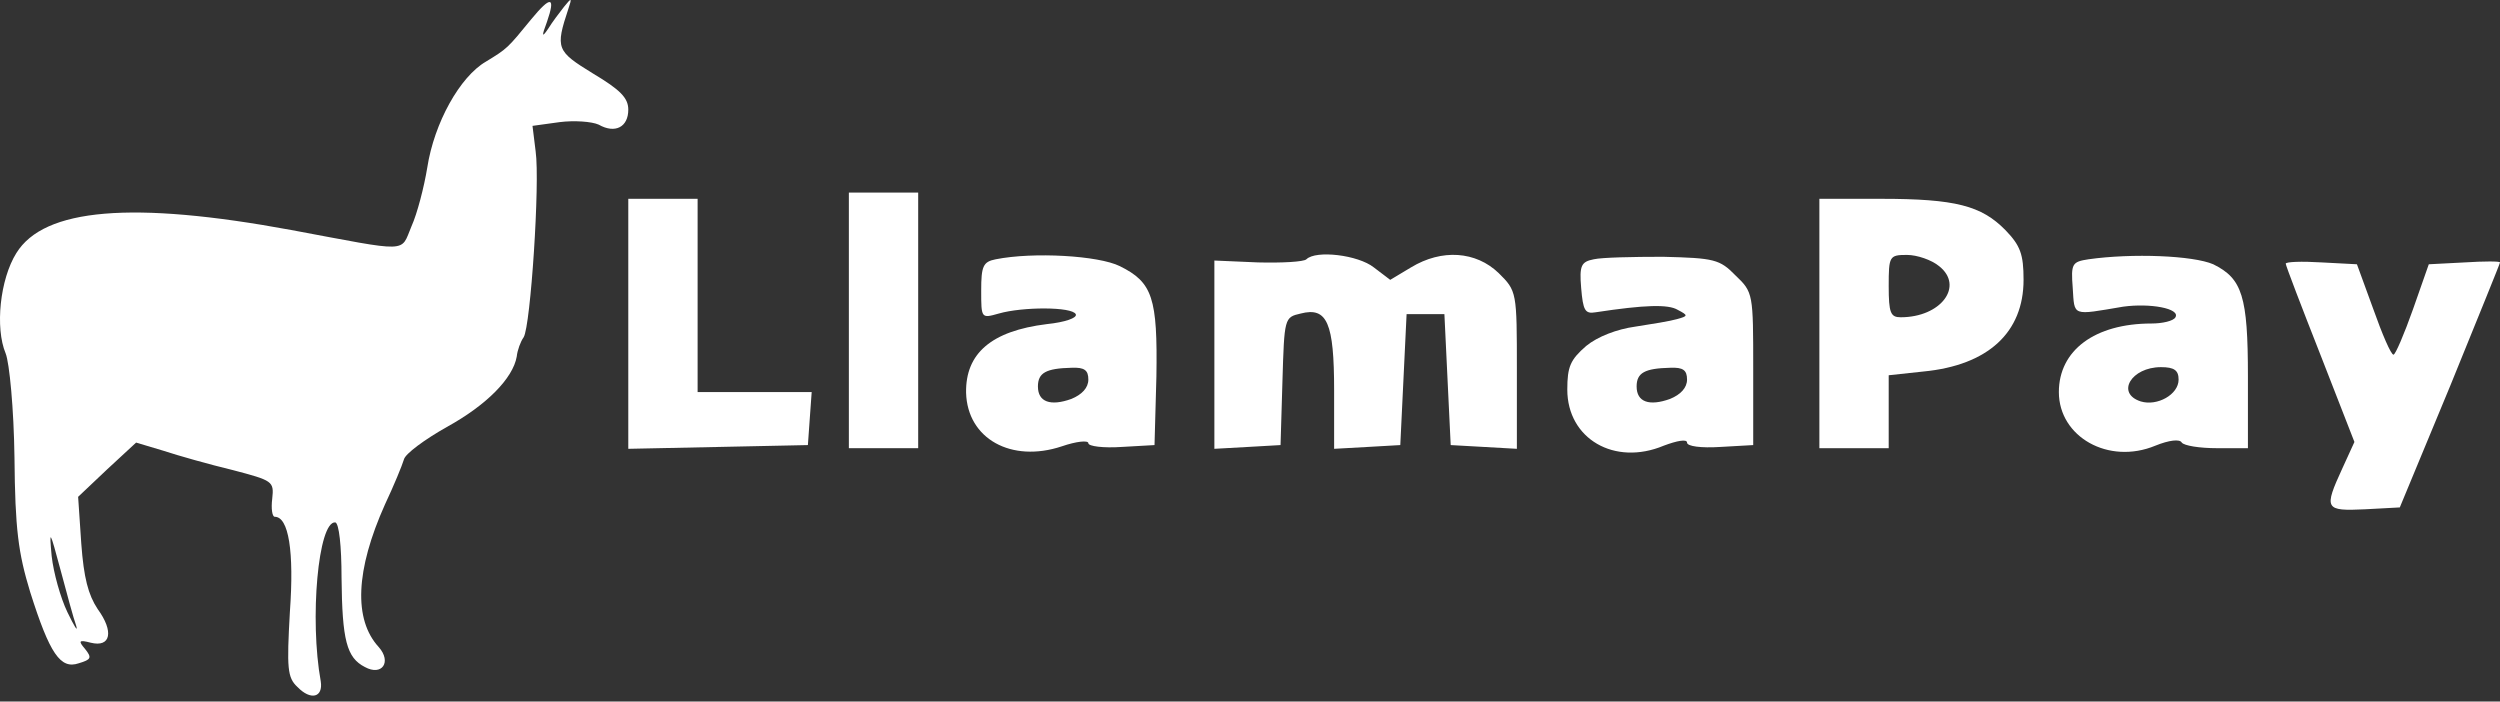 <svg width="196" height="55" viewBox="0 0 196 55" fill="none" xmlns="http://www.w3.org/2000/svg">
<rect x="0" y="0" width="196" height="55" fill="#333333" stroke="none"/>
<path d="M41.649 1.51C39.772 3.808 39.772 3.808 38.092 4.834C36.066 6.007 34.041 9.624 33.497 13.143C33.25 14.659 32.706 16.76 32.262 17.738C31.372 19.84 32.262 19.791 22.825 18.031C10.374 15.734 3.457 16.32 1.283 19.84C-0.002 21.892 -0.397 25.705 0.443 27.709C0.739 28.442 1.085 32.059 1.135 35.871C1.184 41.492 1.431 43.35 2.37 46.429C3.902 51.268 4.742 52.49 6.174 52.001C7.163 51.708 7.212 51.561 6.668 50.877C6.125 50.242 6.174 50.144 7.113 50.388C8.694 50.779 8.941 49.508 7.657 47.749C6.915 46.625 6.57 45.305 6.372 42.617L6.125 38.951L8.398 36.8L10.671 34.698L12.795 35.334C13.981 35.725 16.402 36.409 18.23 36.849C21.392 37.68 21.491 37.729 21.343 39.097C21.244 39.88 21.343 40.515 21.54 40.515C22.627 40.515 23.072 43.203 22.726 47.993C22.479 52.392 22.528 53.125 23.319 53.858C24.357 54.934 25.345 54.69 25.147 53.419C24.258 48.531 24.949 40.857 26.283 40.955C26.58 41.004 26.777 42.812 26.777 45.305C26.827 50.193 27.173 51.561 28.606 52.294C29.94 53.028 30.73 51.903 29.693 50.73C27.716 48.58 27.864 44.718 30.187 39.537C30.878 38.071 31.521 36.507 31.669 36.018C31.768 35.578 33.299 34.454 35.029 33.477C38.141 31.766 40.217 29.664 40.513 27.953C40.562 27.465 40.809 26.78 41.056 26.438C41.6 25.558 42.341 14.316 41.995 11.873L41.748 9.868L43.873 9.575C45.009 9.429 46.392 9.526 46.936 9.771C48.221 10.504 49.258 9.966 49.258 8.598C49.258 7.669 48.616 7.034 46.491 5.763C43.626 4.003 43.527 3.808 44.564 0.679C44.861 -0.2 44.811 -0.2 44.219 0.533C43.873 0.973 43.28 1.755 42.983 2.244C42.489 2.977 42.44 2.879 42.885 1.706C43.576 -0.298 43.181 -0.347 41.649 1.51ZM5.977 49.069C6.125 49.606 5.829 49.117 5.285 47.993C4.742 46.869 4.198 44.914 4.05 43.594C3.852 41.444 3.902 41.541 4.742 44.669C5.236 46.527 5.779 48.531 5.977 49.069Z" fill="white"/>
<path d="M66.551 25.119V35.138H69.268H71.986V25.119V15.098H69.268H66.551V25.119Z" fill="white"/>
<path d="M49.258 25.363V35.187L56.323 35.041L63.339 34.894L63.488 32.792L63.636 30.739H59.189H54.693V23.163V15.587H51.975H49.258V25.363Z" fill="white"/>
<path d="M142.639 25.363V35.138H145.357H148.074V32.255V29.42L150.791 29.127C155.881 28.638 158.647 26.047 158.647 21.941C158.647 19.937 158.4 19.253 157.215 18.031C155.337 16.125 153.311 15.587 147.481 15.587H142.639V25.363ZM152.027 20.866C154.003 22.43 152.175 24.874 149.013 24.874C148.222 24.874 148.074 24.532 148.074 22.43C148.074 20.084 148.123 19.986 149.507 19.986C150.297 19.986 151.434 20.377 152.027 20.866Z" fill="white"/>
<path d="M78.063 20.328C77.075 20.523 76.926 20.866 76.926 22.772C76.926 24.971 76.926 24.971 78.31 24.58C80.187 24.043 84.041 24.043 84.338 24.629C84.486 24.922 83.498 25.265 82.065 25.411C77.717 25.949 75.691 27.709 75.741 30.788C75.839 34.405 79.298 36.311 83.251 34.991C84.387 34.6 85.326 34.503 85.326 34.747C85.326 34.991 86.512 35.138 87.944 35.04L90.514 34.894L90.662 29.517C90.761 23.358 90.365 22.137 87.796 20.866C86.116 20.035 81.027 19.741 78.063 20.328ZM85.326 29.761C85.326 30.397 84.832 30.934 83.992 31.277C82.361 31.863 81.373 31.521 81.373 30.299C81.373 29.224 82.015 28.882 83.992 28.833C85.029 28.784 85.326 29.028 85.326 29.761Z" fill="white"/>
<path d="M102.421 20.328C102.223 20.524 100.543 20.622 98.616 20.573L95.207 20.426V27.807V35.187L97.826 35.041L100.395 34.894L100.543 29.909C100.692 24.923 100.692 24.874 101.976 24.581C104.051 24.043 104.595 25.314 104.595 30.593V35.187L107.213 35.041L109.783 34.894L110.03 29.762L110.277 24.63H111.759H113.241L113.488 29.762L113.735 34.894L116.354 35.041L118.923 35.187V29.029C118.923 22.87 118.923 22.821 117.49 21.404C115.712 19.693 113.044 19.497 110.623 20.964L108.992 21.941L107.708 20.964C106.472 19.986 103.162 19.595 102.421 20.328Z" fill="white"/>
<path d="M124.951 20.328C123.963 20.523 123.815 20.817 123.963 22.576C124.111 24.336 124.26 24.629 125.1 24.483C128.953 23.896 130.782 23.847 131.523 24.287C132.363 24.727 132.363 24.776 131.473 25.02C130.979 25.167 129.497 25.411 128.212 25.607C126.779 25.802 125.248 26.389 124.358 27.122C123.123 28.197 122.876 28.735 122.876 30.543C122.876 34.405 126.582 36.555 130.436 34.942C131.473 34.551 132.264 34.405 132.264 34.698C132.264 34.991 133.351 35.138 134.882 35.04L137.452 34.894V28.93C137.452 23.016 137.452 22.918 136.068 21.599C134.833 20.328 134.388 20.23 130.386 20.132C128.015 20.132 125.594 20.181 124.951 20.328ZM132.264 29.761C132.264 30.397 131.77 30.934 130.93 31.276C129.299 31.863 128.311 31.521 128.311 30.299C128.311 29.224 128.953 28.881 130.93 28.833C131.967 28.784 132.264 29.028 132.264 29.761Z" fill="white"/>
<path d="M163.737 20.328C162.452 20.524 162.353 20.671 162.502 22.577C162.65 24.825 162.403 24.727 166.454 24.043C168.579 23.75 170.95 24.19 170.555 24.874C170.407 25.167 169.517 25.363 168.678 25.363C164.231 25.363 161.415 27.465 161.415 30.739C161.415 34.258 165.318 36.458 168.974 34.943C170.061 34.503 170.901 34.405 171.049 34.698C171.247 34.943 172.433 35.138 173.816 35.138H176.237V29.517C176.237 23.212 175.792 21.843 173.52 20.719C171.938 20.035 167.195 19.84 163.737 20.328ZM170.802 29.762C170.802 30.935 169.122 31.863 167.838 31.473C165.861 30.837 167.096 28.784 169.419 28.784C170.456 28.784 170.802 29.029 170.802 29.762Z" fill="white"/>
<path d="M179.201 20.671C179.201 20.817 180.436 24.043 181.919 27.807L184.587 34.65L183.648 36.703C182.166 39.928 182.264 40.075 185.427 39.928L188.144 39.782L192.097 30.251C194.221 25.021 196 20.671 196 20.573C196 20.475 194.765 20.475 193.233 20.573L190.417 20.719L189.182 24.239C188.49 26.194 187.798 27.807 187.65 27.807C187.452 27.807 186.761 26.194 186.069 24.239L184.784 20.719L182.017 20.573C180.436 20.475 179.201 20.524 179.201 20.671Z" fill="white"/>
</svg>
